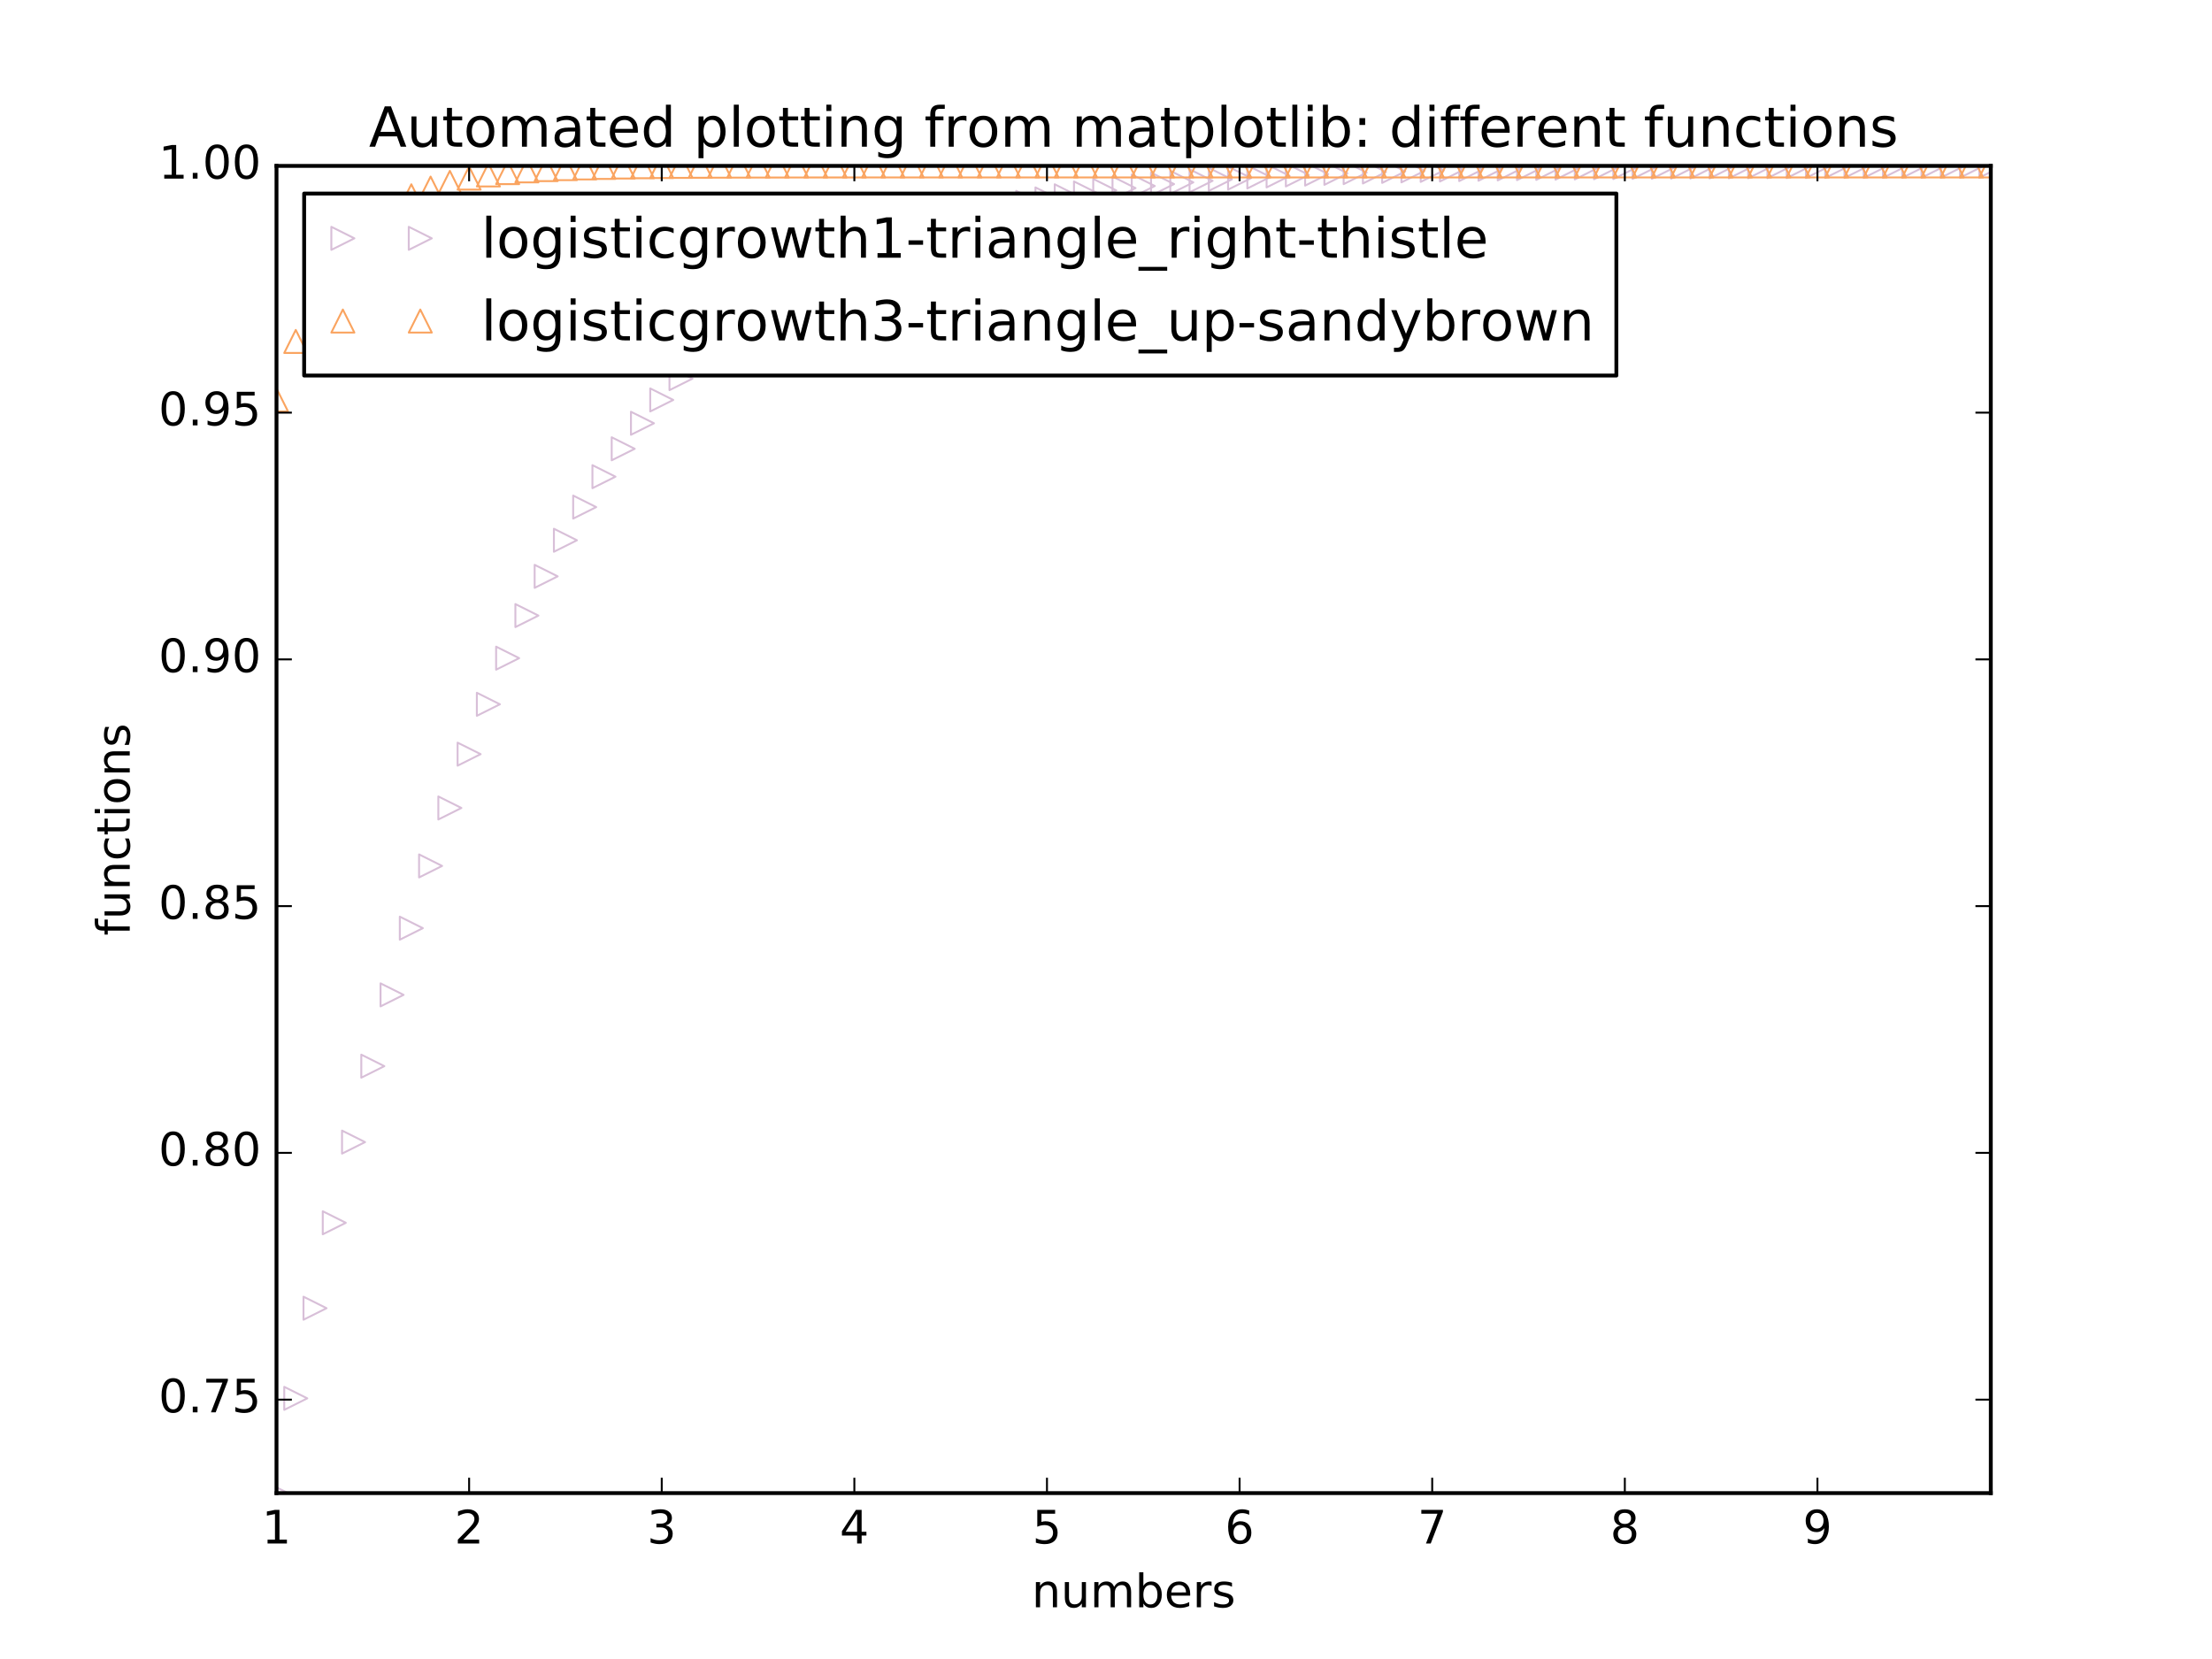 <?xml version="1.0" encoding="utf-8" standalone="no"?>
<!DOCTYPE svg PUBLIC "-//W3C//DTD SVG 1.1//EN"
  "http://www.w3.org/Graphics/SVG/1.1/DTD/svg11.dtd">
<!-- Created with matplotlib (http://matplotlib.org/) -->
<svg height="432pt" version="1.1" viewBox="0 0 576 432" width="576pt" xmlns="http://www.w3.org/2000/svg" xmlns:xlink="http://www.w3.org/1999/xlink">
 <defs>
  <style type="text/css">
*{stroke-linecap:butt;stroke-linejoin:round;stroke-miterlimit:100000;}
  </style>
 </defs>
 <g id="figure_1">
  <g id="patch_1">
   <path d="M 0 432 
L 576 432 
L 576 0 
L 0 0 
z
" style="fill:#ffffff;"/>
  </g>
  <g id="axes_1">
   <g id="patch_2">
    <path d="M 72 388.8 
L 518.4 388.8 
L 518.4 43.2 
L 72 43.2 
z
" style="fill:#ffffff;"/>
   </g>
   <g id="line2d_1">
    <defs>
     <path d="M 3 0 
L -3 -3 
L -3 3 
z
" id="me27e01969d" style="stroke:#d8bfd8;stroke-linejoin:miter;stroke-width:0.5;"/>
    </defs>
    <g clip-path="url(#p25eb6d2dcf)">
     <use style="fill:none;stroke:#d8bfd8;stroke-linejoin:miter;stroke-width:0.5;" x="72.0" xlink:href="#me27e01969d" y="388.8"/>
     <use style="fill:none;stroke:#d8bfd8;stroke-linejoin:miter;stroke-width:0.5;" x="77.016" xlink:href="#me27e01969d" y="364.125"/>
     <use style="fill:none;stroke:#d8bfd8;stroke-linejoin:miter;stroke-width:0.5;" x="82.031" xlink:href="#me27e01969d" y="340.654"/>
     <use style="fill:none;stroke:#d8bfd8;stroke-linejoin:miter;stroke-width:0.5;" x="87.047" xlink:href="#me27e01969d" y="318.41"/>
     <use style="fill:none;stroke:#d8bfd8;stroke-linejoin:miter;stroke-width:0.5;" x="92.063" xlink:href="#me27e01969d" y="297.401"/>
     <use style="fill:none;stroke:#d8bfd8;stroke-linejoin:miter;stroke-width:0.5;" x="97.079" xlink:href="#me27e01969d" y="277.624"/>
     <use style="fill:none;stroke:#d8bfd8;stroke-linejoin:miter;stroke-width:0.5;" x="102.094" xlink:href="#me27e01969d" y="259.063"/>
     <use style="fill:none;stroke:#d8bfd8;stroke-linejoin:miter;stroke-width:0.5;" x="107.11" xlink:href="#me27e01969d" y="241.694"/>
     <use style="fill:none;stroke:#d8bfd8;stroke-linejoin:miter;stroke-width:0.5;" x="112.126" xlink:href="#me27e01969d" y="225.484"/>
     <use style="fill:none;stroke:#d8bfd8;stroke-linejoin:miter;stroke-width:0.5;" x="117.142" xlink:href="#me27e01969d" y="210.394"/>
     <use style="fill:none;stroke:#d8bfd8;stroke-linejoin:miter;stroke-width:0.5;" x="122.157" xlink:href="#me27e01969d" y="196.38"/>
     <use style="fill:none;stroke:#d8bfd8;stroke-linejoin:miter;stroke-width:0.5;" x="127.173" xlink:href="#me27e01969d" y="183.394"/>
     <use style="fill:none;stroke:#d8bfd8;stroke-linejoin:miter;stroke-width:0.5;" x="132.189" xlink:href="#me27e01969d" y="171.383"/>
     <use style="fill:none;stroke:#d8bfd8;stroke-linejoin:miter;stroke-width:0.5;" x="137.204" xlink:href="#me27e01969d" y="160.296"/>
     <use style="fill:none;stroke:#d8bfd8;stroke-linejoin:miter;stroke-width:0.5;" x="142.22" xlink:href="#me27e01969d" y="150.08"/>
     <use style="fill:none;stroke:#d8bfd8;stroke-linejoin:miter;stroke-width:0.5;" x="147.236" xlink:href="#me27e01969d" y="140.681"/>
     <use style="fill:none;stroke:#d8bfd8;stroke-linejoin:miter;stroke-width:0.5;" x="152.252" xlink:href="#me27e01969d" y="132.046"/>
     <use style="fill:none;stroke:#d8bfd8;stroke-linejoin:miter;stroke-width:0.5;" x="157.267" xlink:href="#me27e01969d" y="124.123"/>
     <use style="fill:none;stroke:#d8bfd8;stroke-linejoin:miter;stroke-width:0.5;" x="162.283" xlink:href="#me27e01969d" y="116.864"/>
     <use style="fill:none;stroke:#d8bfd8;stroke-linejoin:miter;stroke-width:0.5;" x="167.299" xlink:href="#me27e01969d" y="110.219"/>
     <use style="fill:none;stroke:#d8bfd8;stroke-linejoin:miter;stroke-width:0.5;" x="172.315" xlink:href="#me27e01969d" y="104.144"/>
     <use style="fill:none;stroke:#d8bfd8;stroke-linejoin:miter;stroke-width:0.5;" x="177.33" xlink:href="#me27e01969d" y="98.594"/>
     <use style="fill:none;stroke:#d8bfd8;stroke-linejoin:miter;stroke-width:0.5;" x="182.346" xlink:href="#me27e01969d" y="93.529"/>
     <use style="fill:none;stroke:#d8bfd8;stroke-linejoin:miter;stroke-width:0.5;" x="187.362" xlink:href="#me27e01969d" y="88.91"/>
     <use style="fill:none;stroke:#d8bfd8;stroke-linejoin:miter;stroke-width:0.5;" x="192.378" xlink:href="#me27e01969d" y="84.701"/>
     <use style="fill:none;stroke:#d8bfd8;stroke-linejoin:miter;stroke-width:0.5;" x="197.393" xlink:href="#me27e01969d" y="80.867"/>
     <use style="fill:none;stroke:#d8bfd8;stroke-linejoin:miter;stroke-width:0.5;" x="202.409" xlink:href="#me27e01969d" y="77.378"/>
     <use style="fill:none;stroke:#d8bfd8;stroke-linejoin:miter;stroke-width:0.5;" x="207.425" xlink:href="#me27e01969d" y="74.204"/>
     <use style="fill:none;stroke:#d8bfd8;stroke-linejoin:miter;stroke-width:0.5;" x="212.44" xlink:href="#me27e01969d" y="71.318"/>
     <use style="fill:none;stroke:#d8bfd8;stroke-linejoin:miter;stroke-width:0.5;" x="217.456" xlink:href="#me27e01969d" y="68.696"/>
     <use style="fill:none;stroke:#d8bfd8;stroke-linejoin:miter;stroke-width:0.5;" x="222.472" xlink:href="#me27e01969d" y="66.313"/>
     <use style="fill:none;stroke:#d8bfd8;stroke-linejoin:miter;stroke-width:0.5;" x="227.488" xlink:href="#me27e01969d" y="64.149"/>
     <use style="fill:none;stroke:#d8bfd8;stroke-linejoin:miter;stroke-width:0.5;" x="232.503" xlink:href="#me27e01969d" y="62.185"/>
     <use style="fill:none;stroke:#d8bfd8;stroke-linejoin:miter;stroke-width:0.5;" x="237.519" xlink:href="#me27e01969d" y="60.403"/>
     <use style="fill:none;stroke:#d8bfd8;stroke-linejoin:miter;stroke-width:0.5;" x="242.535" xlink:href="#me27e01969d" y="58.786"/>
     <use style="fill:none;stroke:#d8bfd8;stroke-linejoin:miter;stroke-width:0.5;" x="247.551" xlink:href="#me27e01969d" y="57.319"/>
     <use style="fill:none;stroke:#d8bfd8;stroke-linejoin:miter;stroke-width:0.5;" x="252.566" xlink:href="#me27e01969d" y="55.988"/>
     <use style="fill:none;stroke:#d8bfd8;stroke-linejoin:miter;stroke-width:0.5;" x="257.582" xlink:href="#me27e01969d" y="54.782"/>
     <use style="fill:none;stroke:#d8bfd8;stroke-linejoin:miter;stroke-width:0.5;" x="262.598" xlink:href="#me27e01969d" y="53.689"/>
     <use style="fill:none;stroke:#d8bfd8;stroke-linejoin:miter;stroke-width:0.5;" x="267.613" xlink:href="#me27e01969d" y="52.698"/>
     <use style="fill:none;stroke:#d8bfd8;stroke-linejoin:miter;stroke-width:0.5;" x="272.629" xlink:href="#me27e01969d" y="51.801"/>
     <use style="fill:none;stroke:#d8bfd8;stroke-linejoin:miter;stroke-width:0.5;" x="277.645" xlink:href="#me27e01969d" y="50.987"/>
     <use style="fill:none;stroke:#d8bfd8;stroke-linejoin:miter;stroke-width:0.5;" x="282.661" xlink:href="#me27e01969d" y="50.25"/>
     <use style="fill:none;stroke:#d8bfd8;stroke-linejoin:miter;stroke-width:0.5;" x="287.676" xlink:href="#me27e01969d" y="49.583"/>
     <use style="fill:none;stroke:#d8bfd8;stroke-linejoin:miter;stroke-width:0.5;" x="292.692" xlink:href="#me27e01969d" y="48.978"/>
     <use style="fill:none;stroke:#d8bfd8;stroke-linejoin:miter;stroke-width:0.5;" x="297.708" xlink:href="#me27e01969d" y="48.43"/>
     <use style="fill:none;stroke:#d8bfd8;stroke-linejoin:miter;stroke-width:0.5;" x="302.724" xlink:href="#me27e01969d" y="47.934"/>
     <use style="fill:none;stroke:#d8bfd8;stroke-linejoin:miter;stroke-width:0.5;" x="307.739" xlink:href="#me27e01969d" y="47.485"/>
     <use style="fill:none;stroke:#d8bfd8;stroke-linejoin:miter;stroke-width:0.5;" x="312.755" xlink:href="#me27e01969d" y="47.079"/>
     <use style="fill:none;stroke:#d8bfd8;stroke-linejoin:miter;stroke-width:0.5;" x="317.771" xlink:href="#me27e01969d" y="46.711"/>
     <use style="fill:none;stroke:#d8bfd8;stroke-linejoin:miter;stroke-width:0.5;" x="322.787" xlink:href="#me27e01969d" y="46.377"/>
     <use style="fill:none;stroke:#d8bfd8;stroke-linejoin:miter;stroke-width:0.5;" x="327.802" xlink:href="#me27e01969d" y="46.076"/>
     <use style="fill:none;stroke:#d8bfd8;stroke-linejoin:miter;stroke-width:0.5;" x="332.818" xlink:href="#me27e01969d" y="45.803"/>
     <use style="fill:none;stroke:#d8bfd8;stroke-linejoin:miter;stroke-width:0.5;" x="337.834" xlink:href="#me27e01969d" y="45.555"/>
     <use style="fill:none;stroke:#d8bfd8;stroke-linejoin:miter;stroke-width:0.5;" x="342.849" xlink:href="#me27e01969d" y="45.332"/>
     <use style="fill:none;stroke:#d8bfd8;stroke-linejoin:miter;stroke-width:0.5;" x="347.865" xlink:href="#me27e01969d" y="45.129"/>
     <use style="fill:none;stroke:#d8bfd8;stroke-linejoin:miter;stroke-width:0.5;" x="352.881" xlink:href="#me27e01969d" y="44.946"/>
     <use style="fill:none;stroke:#d8bfd8;stroke-linejoin:miter;stroke-width:0.5;" x="357.897" xlink:href="#me27e01969d" y="44.78"/>
     <use style="fill:none;stroke:#d8bfd8;stroke-linejoin:miter;stroke-width:0.5;" x="362.912" xlink:href="#me27e01969d" y="44.63"/>
     <use style="fill:none;stroke:#d8bfd8;stroke-linejoin:miter;stroke-width:0.5;" x="367.928" xlink:href="#me27e01969d" y="44.494"/>
     <use style="fill:none;stroke:#d8bfd8;stroke-linejoin:miter;stroke-width:0.5;" x="372.944" xlink:href="#me27e01969d" y="44.371"/>
     <use style="fill:none;stroke:#d8bfd8;stroke-linejoin:miter;stroke-width:0.5;" x="377.96" xlink:href="#me27e01969d" y="44.259"/>
     <use style="fill:none;stroke:#d8bfd8;stroke-linejoin:miter;stroke-width:0.5;" x="382.975" xlink:href="#me27e01969d" y="44.159"/>
     <use style="fill:none;stroke:#d8bfd8;stroke-linejoin:miter;stroke-width:0.5;" x="387.991" xlink:href="#me27e01969d" y="44.068"/>
     <use style="fill:none;stroke:#d8bfd8;stroke-linejoin:miter;stroke-width:0.5;" x="393.007" xlink:href="#me27e01969d" y="43.985"/>
     <use style="fill:none;stroke:#d8bfd8;stroke-linejoin:miter;stroke-width:0.5;" x="398.022" xlink:href="#me27e01969d" y="43.91"/>
     <use style="fill:none;stroke:#d8bfd8;stroke-linejoin:miter;stroke-width:0.5;" x="403.038" xlink:href="#me27e01969d" y="43.843"/>
     <use style="fill:none;stroke:#d8bfd8;stroke-linejoin:miter;stroke-width:0.5;" x="408.054" xlink:href="#me27e01969d" y="43.782"/>
     <use style="fill:none;stroke:#d8bfd8;stroke-linejoin:miter;stroke-width:0.5;" x="413.07" xlink:href="#me27e01969d" y="43.726"/>
     <use style="fill:none;stroke:#d8bfd8;stroke-linejoin:miter;stroke-width:0.5;" x="418.085" xlink:href="#me27e01969d" y="43.676"/>
     <use style="fill:none;stroke:#d8bfd8;stroke-linejoin:miter;stroke-width:0.5;" x="423.101" xlink:href="#me27e01969d" y="43.631"/>
     <use style="fill:none;stroke:#d8bfd8;stroke-linejoin:miter;stroke-width:0.5;" x="428.117" xlink:href="#me27e01969d" y="43.59"/>
     <use style="fill:none;stroke:#d8bfd8;stroke-linejoin:miter;stroke-width:0.5;" x="433.133" xlink:href="#me27e01969d" y="43.553"/>
     <use style="fill:none;stroke:#d8bfd8;stroke-linejoin:miter;stroke-width:0.5;" x="438.148" xlink:href="#me27e01969d" y="43.519"/>
     <use style="fill:none;stroke:#d8bfd8;stroke-linejoin:miter;stroke-width:0.5;" x="443.164" xlink:href="#me27e01969d" y="43.489"/>
     <use style="fill:none;stroke:#d8bfd8;stroke-linejoin:miter;stroke-width:0.5;" x="448.18" xlink:href="#me27e01969d" y="43.461"/>
     <use style="fill:none;stroke:#d8bfd8;stroke-linejoin:miter;stroke-width:0.5;" x="453.196" xlink:href="#me27e01969d" y="43.437"/>
     <use style="fill:none;stroke:#d8bfd8;stroke-linejoin:miter;stroke-width:0.5;" x="458.211" xlink:href="#me27e01969d" y="43.414"/>
     <use style="fill:none;stroke:#d8bfd8;stroke-linejoin:miter;stroke-width:0.5;" x="463.227" xlink:href="#me27e01969d" y="43.394"/>
     <use style="fill:none;stroke:#d8bfd8;stroke-linejoin:miter;stroke-width:0.5;" x="468.243" xlink:href="#me27e01969d" y="43.375"/>
     <use style="fill:none;stroke:#d8bfd8;stroke-linejoin:miter;stroke-width:0.5;" x="473.258" xlink:href="#me27e01969d" y="43.359"/>
     <use style="fill:none;stroke:#d8bfd8;stroke-linejoin:miter;stroke-width:0.5;" x="478.274" xlink:href="#me27e01969d" y="43.343"/>
     <use style="fill:none;stroke:#d8bfd8;stroke-linejoin:miter;stroke-width:0.5;" x="483.29" xlink:href="#me27e01969d" y="43.33"/>
     <use style="fill:none;stroke:#d8bfd8;stroke-linejoin:miter;stroke-width:0.5;" x="488.306" xlink:href="#me27e01969d" y="43.317"/>
     <use style="fill:none;stroke:#d8bfd8;stroke-linejoin:miter;stroke-width:0.5;" x="493.321" xlink:href="#me27e01969d" y="43.306"/>
     <use style="fill:none;stroke:#d8bfd8;stroke-linejoin:miter;stroke-width:0.5;" x="498.337" xlink:href="#me27e01969d" y="43.296"/>
     <use style="fill:none;stroke:#d8bfd8;stroke-linejoin:miter;stroke-width:0.5;" x="503.353" xlink:href="#me27e01969d" y="43.287"/>
     <use style="fill:none;stroke:#d8bfd8;stroke-linejoin:miter;stroke-width:0.5;" x="508.369" xlink:href="#me27e01969d" y="43.279"/>
     <use style="fill:none;stroke:#d8bfd8;stroke-linejoin:miter;stroke-width:0.5;" x="513.384" xlink:href="#me27e01969d" y="43.271"/>
     <use style="fill:none;stroke:#d8bfd8;stroke-linejoin:miter;stroke-width:0.5;" x="518.4" xlink:href="#me27e01969d" y="43.264"/>
    </g>
   </g>
   <g id="line2d_2">
    <defs>
     <path d="M 0 -3 
L -3 3 
L 3 3 
z
" id="mf3c92bc3d5" style="stroke:#faa460;stroke-linejoin:miter;stroke-width:0.5;"/>
    </defs>
    <g clip-path="url(#p25eb6d2dcf)">
     <use style="fill:none;stroke:#faa460;stroke-linejoin:miter;stroke-width:0.5;" x="72.0" xlink:href="#mf3c92bc3d5" y="104.144"/>
     <use style="fill:none;stroke:#faa460;stroke-linejoin:miter;stroke-width:0.5;" x="77.016" xlink:href="#mf3c92bc3d5" y="88.91"/>
     <use style="fill:none;stroke:#faa460;stroke-linejoin:miter;stroke-width:0.5;" x="82.031" xlink:href="#mf3c92bc3d5" y="77.378"/>
     <use style="fill:none;stroke:#faa460;stroke-linejoin:miter;stroke-width:0.5;" x="87.047" xlink:href="#mf3c92bc3d5" y="68.696"/>
     <use style="fill:none;stroke:#faa460;stroke-linejoin:miter;stroke-width:0.5;" x="92.063" xlink:href="#mf3c92bc3d5" y="62.185"/>
     <use style="fill:none;stroke:#faa460;stroke-linejoin:miter;stroke-width:0.5;" x="97.079" xlink:href="#mf3c92bc3d5" y="57.319"/>
     <use style="fill:none;stroke:#faa460;stroke-linejoin:miter;stroke-width:0.5;" x="102.094" xlink:href="#mf3c92bc3d5" y="53.689"/>
     <use style="fill:none;stroke:#faa460;stroke-linejoin:miter;stroke-width:0.5;" x="107.11" xlink:href="#mf3c92bc3d5" y="50.987"/>
     <use style="fill:none;stroke:#faa460;stroke-linejoin:miter;stroke-width:0.5;" x="112.126" xlink:href="#mf3c92bc3d5" y="48.978"/>
     <use style="fill:none;stroke:#faa460;stroke-linejoin:miter;stroke-width:0.5;" x="117.142" xlink:href="#mf3c92bc3d5" y="47.485"/>
     <use style="fill:none;stroke:#faa460;stroke-linejoin:miter;stroke-width:0.5;" x="122.157" xlink:href="#mf3c92bc3d5" y="46.377"/>
     <use style="fill:none;stroke:#faa460;stroke-linejoin:miter;stroke-width:0.5;" x="127.173" xlink:href="#mf3c92bc3d5" y="45.555"/>
     <use style="fill:none;stroke:#faa460;stroke-linejoin:miter;stroke-width:0.5;" x="132.189" xlink:href="#mf3c92bc3d5" y="44.946"/>
     <use style="fill:none;stroke:#faa460;stroke-linejoin:miter;stroke-width:0.5;" x="137.204" xlink:href="#mf3c92bc3d5" y="44.494"/>
     <use style="fill:none;stroke:#faa460;stroke-linejoin:miter;stroke-width:0.5;" x="142.22" xlink:href="#mf3c92bc3d5" y="44.159"/>
     <use style="fill:none;stroke:#faa460;stroke-linejoin:miter;stroke-width:0.5;" x="147.236" xlink:href="#mf3c92bc3d5" y="43.91"/>
     <use style="fill:none;stroke:#faa460;stroke-linejoin:miter;stroke-width:0.5;" x="152.252" xlink:href="#mf3c92bc3d5" y="43.726"/>
     <use style="fill:none;stroke:#faa460;stroke-linejoin:miter;stroke-width:0.5;" x="157.267" xlink:href="#mf3c92bc3d5" y="43.59"/>
     <use style="fill:none;stroke:#faa460;stroke-linejoin:miter;stroke-width:0.5;" x="162.283" xlink:href="#mf3c92bc3d5" y="43.489"/>
     <use style="fill:none;stroke:#faa460;stroke-linejoin:miter;stroke-width:0.5;" x="167.299" xlink:href="#mf3c92bc3d5" y="43.414"/>
     <use style="fill:none;stroke:#faa460;stroke-linejoin:miter;stroke-width:0.5;" x="172.315" xlink:href="#mf3c92bc3d5" y="43.359"/>
     <use style="fill:none;stroke:#faa460;stroke-linejoin:miter;stroke-width:0.5;" x="177.33" xlink:href="#mf3c92bc3d5" y="43.317"/>
     <use style="fill:none;stroke:#faa460;stroke-linejoin:miter;stroke-width:0.5;" x="182.346" xlink:href="#mf3c92bc3d5" y="43.287"/>
     <use style="fill:none;stroke:#faa460;stroke-linejoin:miter;stroke-width:0.5;" x="187.362" xlink:href="#mf3c92bc3d5" y="43.264"/>
     <use style="fill:none;stroke:#faa460;stroke-linejoin:miter;stroke-width:0.5;" x="192.378" xlink:href="#mf3c92bc3d5" y="43.248"/>
     <use style="fill:none;stroke:#faa460;stroke-linejoin:miter;stroke-width:0.5;" x="197.393" xlink:href="#mf3c92bc3d5" y="43.235"/>
     <use style="fill:none;stroke:#faa460;stroke-linejoin:miter;stroke-width:0.5;" x="202.409" xlink:href="#mf3c92bc3d5" y="43.226"/>
     <use style="fill:none;stroke:#faa460;stroke-linejoin:miter;stroke-width:0.5;" x="207.425" xlink:href="#mf3c92bc3d5" y="43.219"/>
     <use style="fill:none;stroke:#faa460;stroke-linejoin:miter;stroke-width:0.5;" x="212.44" xlink:href="#mf3c92bc3d5" y="43.214"/>
     <use style="fill:none;stroke:#faa460;stroke-linejoin:miter;stroke-width:0.5;" x="217.456" xlink:href="#mf3c92bc3d5" y="43.211"/>
     <use style="fill:none;stroke:#faa460;stroke-linejoin:miter;stroke-width:0.5;" x="222.472" xlink:href="#mf3c92bc3d5" y="43.208"/>
     <use style="fill:none;stroke:#faa460;stroke-linejoin:miter;stroke-width:0.5;" x="227.488" xlink:href="#mf3c92bc3d5" y="43.206"/>
     <use style="fill:none;stroke:#faa460;stroke-linejoin:miter;stroke-width:0.5;" x="232.503" xlink:href="#mf3c92bc3d5" y="43.204"/>
     <use style="fill:none;stroke:#faa460;stroke-linejoin:miter;stroke-width:0.5;" x="237.519" xlink:href="#mf3c92bc3d5" y="43.203"/>
     <use style="fill:none;stroke:#faa460;stroke-linejoin:miter;stroke-width:0.5;" x="242.535" xlink:href="#mf3c92bc3d5" y="43.202"/>
     <use style="fill:none;stroke:#faa460;stroke-linejoin:miter;stroke-width:0.5;" x="247.551" xlink:href="#mf3c92bc3d5" y="43.202"/>
     <use style="fill:none;stroke:#faa460;stroke-linejoin:miter;stroke-width:0.5;" x="252.566" xlink:href="#mf3c92bc3d5" y="43.201"/>
     <use style="fill:none;stroke:#faa460;stroke-linejoin:miter;stroke-width:0.5;" x="257.582" xlink:href="#mf3c92bc3d5" y="43.201"/>
     <use style="fill:none;stroke:#faa460;stroke-linejoin:miter;stroke-width:0.5;" x="262.598" xlink:href="#mf3c92bc3d5" y="43.201"/>
     <use style="fill:none;stroke:#faa460;stroke-linejoin:miter;stroke-width:0.5;" x="267.613" xlink:href="#mf3c92bc3d5" y="43.201"/>
     <use style="fill:none;stroke:#faa460;stroke-linejoin:miter;stroke-width:0.5;" x="272.629" xlink:href="#mf3c92bc3d5" y="43.2"/>
     <use style="fill:none;stroke:#faa460;stroke-linejoin:miter;stroke-width:0.5;" x="277.645" xlink:href="#mf3c92bc3d5" y="43.2"/>
     <use style="fill:none;stroke:#faa460;stroke-linejoin:miter;stroke-width:0.5;" x="282.661" xlink:href="#mf3c92bc3d5" y="43.2"/>
     <use style="fill:none;stroke:#faa460;stroke-linejoin:miter;stroke-width:0.5;" x="287.676" xlink:href="#mf3c92bc3d5" y="43.2"/>
     <use style="fill:none;stroke:#faa460;stroke-linejoin:miter;stroke-width:0.5;" x="292.692" xlink:href="#mf3c92bc3d5" y="43.2"/>
     <use style="fill:none;stroke:#faa460;stroke-linejoin:miter;stroke-width:0.5;" x="297.708" xlink:href="#mf3c92bc3d5" y="43.2"/>
     <use style="fill:none;stroke:#faa460;stroke-linejoin:miter;stroke-width:0.5;" x="302.724" xlink:href="#mf3c92bc3d5" y="43.2"/>
     <use style="fill:none;stroke:#faa460;stroke-linejoin:miter;stroke-width:0.5;" x="307.739" xlink:href="#mf3c92bc3d5" y="43.2"/>
     <use style="fill:none;stroke:#faa460;stroke-linejoin:miter;stroke-width:0.5;" x="312.755" xlink:href="#mf3c92bc3d5" y="43.2"/>
     <use style="fill:none;stroke:#faa460;stroke-linejoin:miter;stroke-width:0.5;" x="317.771" xlink:href="#mf3c92bc3d5" y="43.2"/>
     <use style="fill:none;stroke:#faa460;stroke-linejoin:miter;stroke-width:0.5;" x="322.787" xlink:href="#mf3c92bc3d5" y="43.2"/>
     <use style="fill:none;stroke:#faa460;stroke-linejoin:miter;stroke-width:0.5;" x="327.802" xlink:href="#mf3c92bc3d5" y="43.2"/>
     <use style="fill:none;stroke:#faa460;stroke-linejoin:miter;stroke-width:0.5;" x="332.818" xlink:href="#mf3c92bc3d5" y="43.2"/>
     <use style="fill:none;stroke:#faa460;stroke-linejoin:miter;stroke-width:0.5;" x="337.834" xlink:href="#mf3c92bc3d5" y="43.2"/>
     <use style="fill:none;stroke:#faa460;stroke-linejoin:miter;stroke-width:0.5;" x="342.849" xlink:href="#mf3c92bc3d5" y="43.2"/>
     <use style="fill:none;stroke:#faa460;stroke-linejoin:miter;stroke-width:0.5;" x="347.865" xlink:href="#mf3c92bc3d5" y="43.2"/>
     <use style="fill:none;stroke:#faa460;stroke-linejoin:miter;stroke-width:0.5;" x="352.881" xlink:href="#mf3c92bc3d5" y="43.2"/>
     <use style="fill:none;stroke:#faa460;stroke-linejoin:miter;stroke-width:0.5;" x="357.897" xlink:href="#mf3c92bc3d5" y="43.2"/>
     <use style="fill:none;stroke:#faa460;stroke-linejoin:miter;stroke-width:0.5;" x="362.912" xlink:href="#mf3c92bc3d5" y="43.2"/>
     <use style="fill:none;stroke:#faa460;stroke-linejoin:miter;stroke-width:0.5;" x="367.928" xlink:href="#mf3c92bc3d5" y="43.2"/>
     <use style="fill:none;stroke:#faa460;stroke-linejoin:miter;stroke-width:0.5;" x="372.944" xlink:href="#mf3c92bc3d5" y="43.2"/>
     <use style="fill:none;stroke:#faa460;stroke-linejoin:miter;stroke-width:0.5;" x="377.96" xlink:href="#mf3c92bc3d5" y="43.2"/>
     <use style="fill:none;stroke:#faa460;stroke-linejoin:miter;stroke-width:0.5;" x="382.975" xlink:href="#mf3c92bc3d5" y="43.2"/>
     <use style="fill:none;stroke:#faa460;stroke-linejoin:miter;stroke-width:0.5;" x="387.991" xlink:href="#mf3c92bc3d5" y="43.2"/>
     <use style="fill:none;stroke:#faa460;stroke-linejoin:miter;stroke-width:0.5;" x="393.007" xlink:href="#mf3c92bc3d5" y="43.2"/>
     <use style="fill:none;stroke:#faa460;stroke-linejoin:miter;stroke-width:0.5;" x="398.022" xlink:href="#mf3c92bc3d5" y="43.2"/>
     <use style="fill:none;stroke:#faa460;stroke-linejoin:miter;stroke-width:0.5;" x="403.038" xlink:href="#mf3c92bc3d5" y="43.2"/>
     <use style="fill:none;stroke:#faa460;stroke-linejoin:miter;stroke-width:0.5;" x="408.054" xlink:href="#mf3c92bc3d5" y="43.2"/>
     <use style="fill:none;stroke:#faa460;stroke-linejoin:miter;stroke-width:0.5;" x="413.07" xlink:href="#mf3c92bc3d5" y="43.2"/>
     <use style="fill:none;stroke:#faa460;stroke-linejoin:miter;stroke-width:0.5;" x="418.085" xlink:href="#mf3c92bc3d5" y="43.2"/>
     <use style="fill:none;stroke:#faa460;stroke-linejoin:miter;stroke-width:0.5;" x="423.101" xlink:href="#mf3c92bc3d5" y="43.2"/>
     <use style="fill:none;stroke:#faa460;stroke-linejoin:miter;stroke-width:0.5;" x="428.117" xlink:href="#mf3c92bc3d5" y="43.2"/>
     <use style="fill:none;stroke:#faa460;stroke-linejoin:miter;stroke-width:0.5;" x="433.133" xlink:href="#mf3c92bc3d5" y="43.2"/>
     <use style="fill:none;stroke:#faa460;stroke-linejoin:miter;stroke-width:0.5;" x="438.148" xlink:href="#mf3c92bc3d5" y="43.2"/>
     <use style="fill:none;stroke:#faa460;stroke-linejoin:miter;stroke-width:0.5;" x="443.164" xlink:href="#mf3c92bc3d5" y="43.2"/>
     <use style="fill:none;stroke:#faa460;stroke-linejoin:miter;stroke-width:0.5;" x="448.18" xlink:href="#mf3c92bc3d5" y="43.2"/>
     <use style="fill:none;stroke:#faa460;stroke-linejoin:miter;stroke-width:0.5;" x="453.196" xlink:href="#mf3c92bc3d5" y="43.2"/>
     <use style="fill:none;stroke:#faa460;stroke-linejoin:miter;stroke-width:0.5;" x="458.211" xlink:href="#mf3c92bc3d5" y="43.2"/>
     <use style="fill:none;stroke:#faa460;stroke-linejoin:miter;stroke-width:0.5;" x="463.227" xlink:href="#mf3c92bc3d5" y="43.2"/>
     <use style="fill:none;stroke:#faa460;stroke-linejoin:miter;stroke-width:0.5;" x="468.243" xlink:href="#mf3c92bc3d5" y="43.2"/>
     <use style="fill:none;stroke:#faa460;stroke-linejoin:miter;stroke-width:0.5;" x="473.258" xlink:href="#mf3c92bc3d5" y="43.2"/>
     <use style="fill:none;stroke:#faa460;stroke-linejoin:miter;stroke-width:0.5;" x="478.274" xlink:href="#mf3c92bc3d5" y="43.2"/>
     <use style="fill:none;stroke:#faa460;stroke-linejoin:miter;stroke-width:0.5;" x="483.29" xlink:href="#mf3c92bc3d5" y="43.2"/>
     <use style="fill:none;stroke:#faa460;stroke-linejoin:miter;stroke-width:0.5;" x="488.306" xlink:href="#mf3c92bc3d5" y="43.2"/>
     <use style="fill:none;stroke:#faa460;stroke-linejoin:miter;stroke-width:0.5;" x="493.321" xlink:href="#mf3c92bc3d5" y="43.2"/>
     <use style="fill:none;stroke:#faa460;stroke-linejoin:miter;stroke-width:0.5;" x="498.337" xlink:href="#mf3c92bc3d5" y="43.2"/>
     <use style="fill:none;stroke:#faa460;stroke-linejoin:miter;stroke-width:0.5;" x="503.353" xlink:href="#mf3c92bc3d5" y="43.2"/>
     <use style="fill:none;stroke:#faa460;stroke-linejoin:miter;stroke-width:0.5;" x="508.369" xlink:href="#mf3c92bc3d5" y="43.2"/>
     <use style="fill:none;stroke:#faa460;stroke-linejoin:miter;stroke-width:0.5;" x="513.384" xlink:href="#mf3c92bc3d5" y="43.2"/>
     <use style="fill:none;stroke:#faa460;stroke-linejoin:miter;stroke-width:0.5;" x="518.4" xlink:href="#mf3c92bc3d5" y="43.2"/>
    </g>
   </g>
   <g id="patch_3">
    <path d="M 72 43.2 
L 518.4 43.2 
" style="fill:none;stroke:#000000;stroke-linecap:square;stroke-linejoin:miter;"/>
   </g>
   <g id="patch_4">
    <path d="M 518.4 388.8 
L 518.4 43.2 
" style="fill:none;stroke:#000000;stroke-linecap:square;stroke-linejoin:miter;"/>
   </g>
   <g id="patch_5">
    <path d="M 72 388.8 
L 518.4 388.8 
" style="fill:none;stroke:#000000;stroke-linecap:square;stroke-linejoin:miter;"/>
   </g>
   <g id="patch_6">
    <path d="M 72 388.8 
L 72 43.2 
" style="fill:none;stroke:#000000;stroke-linecap:square;stroke-linejoin:miter;"/>
   </g>
   <g id="matplotlib.axis_1">
    <g id="xtick_1">
     <g id="line2d_3">
      <defs>
       <path d="M 0 0 
L 0 -4 
" id="m7b7eeab6b7" style="stroke:#000000;stroke-width:0.5;"/>
      </defs>
      <g>
       <use style="stroke:#000000;stroke-width:0.5;" x="72.0" xlink:href="#m7b7eeab6b7" y="388.8"/>
      </g>
     </g>
     <g id="line2d_4">
      <defs>
       <path d="M 0 0 
L 0 4 
" id="mc92b72efc6" style="stroke:#000000;stroke-width:0.5;"/>
      </defs>
      <g>
       <use style="stroke:#000000;stroke-width:0.5;" x="72.0" xlink:href="#mc92b72efc6" y="43.2"/>
      </g>
     </g>
     <g id="text_1">
      <!-- 1 -->
      <defs>
       <path d="M 12.406 8.297 
L 28.516 8.297 
L 28.516 63.922 
L 10.984 60.406 
L 10.984 69.391 
L 28.422 72.906 
L 38.281 72.906 
L 38.281 8.297 
L 54.391 8.297 
L 54.391 0 
L 12.406 0 
z
" id="BitstreamVeraSans-Roman-31"/>
      </defs>
      <g transform="translate(68.183 401.918)scale(0.12 -0.12)">
       <use xlink:href="#BitstreamVeraSans-Roman-31"/>
      </g>
     </g>
    </g>
    <g id="xtick_2">
     <g id="line2d_5">
      <g>
       <use style="stroke:#000000;stroke-width:0.5;" x="122.157" xlink:href="#m7b7eeab6b7" y="388.8"/>
      </g>
     </g>
     <g id="line2d_6">
      <g>
       <use style="stroke:#000000;stroke-width:0.5;" x="122.157" xlink:href="#mc92b72efc6" y="43.2"/>
      </g>
     </g>
     <g id="text_2">
      <!-- 2 -->
      <defs>
       <path d="M 19.188 8.297 
L 53.609 8.297 
L 53.609 0 
L 7.328 0 
L 7.328 8.297 
Q 12.938 14.109 22.625 23.891 
Q 32.328 33.688 34.812 36.531 
Q 39.547 41.844 41.422 45.531 
Q 43.312 49.219 43.312 52.781 
Q 43.312 58.594 39.234 62.25 
Q 35.156 65.922 28.609 65.922 
Q 23.969 65.922 18.812 64.312 
Q 13.672 62.703 7.812 59.422 
L 7.812 69.391 
Q 13.766 71.781 18.938 73 
Q 24.125 74.219 28.422 74.219 
Q 39.75 74.219 46.484 68.547 
Q 53.219 62.891 53.219 53.422 
Q 53.219 48.922 51.531 44.891 
Q 49.859 40.875 45.406 35.406 
Q 44.188 33.984 37.641 27.219 
Q 31.109 20.453 19.188 8.297 
" id="BitstreamVeraSans-Roman-32"/>
      </defs>
      <g transform="translate(118.34 401.918)scale(0.12 -0.12)">
       <use xlink:href="#BitstreamVeraSans-Roman-32"/>
      </g>
     </g>
    </g>
    <g id="xtick_3">
     <g id="line2d_7">
      <g>
       <use style="stroke:#000000;stroke-width:0.5;" x="172.315" xlink:href="#m7b7eeab6b7" y="388.8"/>
      </g>
     </g>
     <g id="line2d_8">
      <g>
       <use style="stroke:#000000;stroke-width:0.5;" x="172.315" xlink:href="#mc92b72efc6" y="43.2"/>
      </g>
     </g>
     <g id="text_3">
      <!-- 3 -->
      <defs>
       <path d="M 40.578 39.312 
Q 47.656 37.797 51.625 33 
Q 55.609 28.219 55.609 21.188 
Q 55.609 10.406 48.188 4.484 
Q 40.766 -1.422 27.094 -1.422 
Q 22.516 -1.422 17.656 -0.516 
Q 12.797 0.391 7.625 2.203 
L 7.625 11.719 
Q 11.719 9.328 16.594 8.109 
Q 21.484 6.891 26.812 6.891 
Q 36.078 6.891 40.938 10.547 
Q 45.797 14.203 45.797 21.188 
Q 45.797 27.641 41.281 31.266 
Q 36.766 34.906 28.719 34.906 
L 20.219 34.906 
L 20.219 43.016 
L 29.109 43.016 
Q 36.375 43.016 40.234 45.922 
Q 44.094 48.828 44.094 54.297 
Q 44.094 59.906 40.109 62.906 
Q 36.141 65.922 28.719 65.922 
Q 24.656 65.922 20.016 65.031 
Q 15.375 64.156 9.812 62.312 
L 9.812 71.094 
Q 15.438 72.656 20.344 73.438 
Q 25.25 74.219 29.594 74.219 
Q 40.828 74.219 47.359 69.109 
Q 53.906 64.016 53.906 55.328 
Q 53.906 49.266 50.438 45.094 
Q 46.969 40.922 40.578 39.312 
" id="BitstreamVeraSans-Roman-33"/>
      </defs>
      <g transform="translate(168.497 401.918)scale(0.12 -0.12)">
       <use xlink:href="#BitstreamVeraSans-Roman-33"/>
      </g>
     </g>
    </g>
    <g id="xtick_4">
     <g id="line2d_9">
      <g>
       <use style="stroke:#000000;stroke-width:0.5;" x="222.472" xlink:href="#m7b7eeab6b7" y="388.8"/>
      </g>
     </g>
     <g id="line2d_10">
      <g>
       <use style="stroke:#000000;stroke-width:0.5;" x="222.472" xlink:href="#mc92b72efc6" y="43.2"/>
      </g>
     </g>
     <g id="text_4">
      <!-- 4 -->
      <defs>
       <path d="M 37.797 64.312 
L 12.891 25.391 
L 37.797 25.391 
z
M 35.203 72.906 
L 47.609 72.906 
L 47.609 25.391 
L 58.016 25.391 
L 58.016 17.188 
L 47.609 17.188 
L 47.609 0 
L 37.797 0 
L 37.797 17.188 
L 4.891 17.188 
L 4.891 26.703 
z
" id="BitstreamVeraSans-Roman-34"/>
      </defs>
      <g transform="translate(218.654 401.918)scale(0.12 -0.12)">
       <use xlink:href="#BitstreamVeraSans-Roman-34"/>
      </g>
     </g>
    </g>
    <g id="xtick_5">
     <g id="line2d_11">
      <g>
       <use style="stroke:#000000;stroke-width:0.5;" x="272.629" xlink:href="#m7b7eeab6b7" y="388.8"/>
      </g>
     </g>
     <g id="line2d_12">
      <g>
       <use style="stroke:#000000;stroke-width:0.5;" x="272.629" xlink:href="#mc92b72efc6" y="43.2"/>
      </g>
     </g>
     <g id="text_5">
      <!-- 5 -->
      <defs>
       <path d="M 10.797 72.906 
L 49.516 72.906 
L 49.516 64.594 
L 19.828 64.594 
L 19.828 46.734 
Q 21.969 47.469 24.109 47.828 
Q 26.266 48.188 28.422 48.188 
Q 40.625 48.188 47.75 41.5 
Q 54.891 34.812 54.891 23.391 
Q 54.891 11.625 47.562 5.094 
Q 40.234 -1.422 26.906 -1.422 
Q 22.312 -1.422 17.547 -0.641 
Q 12.797 0.141 7.719 1.703 
L 7.719 11.625 
Q 12.109 9.234 16.797 8.062 
Q 21.484 6.891 26.703 6.891 
Q 35.156 6.891 40.078 11.328 
Q 45.016 15.766 45.016 23.391 
Q 45.016 31 40.078 35.438 
Q 35.156 39.891 26.703 39.891 
Q 22.75 39.891 18.812 39.016 
Q 14.891 38.141 10.797 36.281 
z
" id="BitstreamVeraSans-Roman-35"/>
      </defs>
      <g transform="translate(268.812 401.918)scale(0.12 -0.12)">
       <use xlink:href="#BitstreamVeraSans-Roman-35"/>
      </g>
     </g>
    </g>
    <g id="xtick_6">
     <g id="line2d_13">
      <g>
       <use style="stroke:#000000;stroke-width:0.5;" x="322.787" xlink:href="#m7b7eeab6b7" y="388.8"/>
      </g>
     </g>
     <g id="line2d_14">
      <g>
       <use style="stroke:#000000;stroke-width:0.5;" x="322.787" xlink:href="#mc92b72efc6" y="43.2"/>
      </g>
     </g>
     <g id="text_6">
      <!-- 6 -->
      <defs>
       <path d="M 33.016 40.375 
Q 26.375 40.375 22.484 35.828 
Q 18.609 31.297 18.609 23.391 
Q 18.609 15.531 22.484 10.953 
Q 26.375 6.391 33.016 6.391 
Q 39.656 6.391 43.531 10.953 
Q 47.406 15.531 47.406 23.391 
Q 47.406 31.297 43.531 35.828 
Q 39.656 40.375 33.016 40.375 
M 52.594 71.297 
L 52.594 62.312 
Q 48.875 64.062 45.094 64.984 
Q 41.312 65.922 37.594 65.922 
Q 27.828 65.922 22.672 59.328 
Q 17.531 52.734 16.797 39.406 
Q 19.672 43.656 24.016 45.922 
Q 28.375 48.188 33.594 48.188 
Q 44.578 48.188 50.953 41.516 
Q 57.328 34.859 57.328 23.391 
Q 57.328 12.156 50.688 5.359 
Q 44.047 -1.422 33.016 -1.422 
Q 20.359 -1.422 13.672 8.266 
Q 6.984 17.969 6.984 36.375 
Q 6.984 53.656 15.188 63.938 
Q 23.391 74.219 37.203 74.219 
Q 40.922 74.219 44.703 73.484 
Q 48.484 72.75 52.594 71.297 
" id="BitstreamVeraSans-Roman-36"/>
      </defs>
      <g transform="translate(318.969 401.918)scale(0.12 -0.12)">
       <use xlink:href="#BitstreamVeraSans-Roman-36"/>
      </g>
     </g>
    </g>
    <g id="xtick_7">
     <g id="line2d_15">
      <g>
       <use style="stroke:#000000;stroke-width:0.5;" x="372.944" xlink:href="#m7b7eeab6b7" y="388.8"/>
      </g>
     </g>
     <g id="line2d_16">
      <g>
       <use style="stroke:#000000;stroke-width:0.5;" x="372.944" xlink:href="#mc92b72efc6" y="43.2"/>
      </g>
     </g>
     <g id="text_7">
      <!-- 7 -->
      <defs>
       <path d="M 8.203 72.906 
L 55.078 72.906 
L 55.078 68.703 
L 28.609 0 
L 18.312 0 
L 43.219 64.594 
L 8.203 64.594 
z
" id="BitstreamVeraSans-Roman-37"/>
      </defs>
      <g transform="translate(369.126 401.918)scale(0.12 -0.12)">
       <use xlink:href="#BitstreamVeraSans-Roman-37"/>
      </g>
     </g>
    </g>
    <g id="xtick_8">
     <g id="line2d_17">
      <g>
       <use style="stroke:#000000;stroke-width:0.5;" x="423.101" xlink:href="#m7b7eeab6b7" y="388.8"/>
      </g>
     </g>
     <g id="line2d_18">
      <g>
       <use style="stroke:#000000;stroke-width:0.5;" x="423.101" xlink:href="#mc92b72efc6" y="43.2"/>
      </g>
     </g>
     <g id="text_8">
      <!-- 8 -->
      <defs>
       <path d="M 31.781 34.625 
Q 24.75 34.625 20.719 30.859 
Q 16.703 27.094 16.703 20.516 
Q 16.703 13.922 20.719 10.156 
Q 24.75 6.391 31.781 6.391 
Q 38.812 6.391 42.859 10.172 
Q 46.922 13.969 46.922 20.516 
Q 46.922 27.094 42.891 30.859 
Q 38.875 34.625 31.781 34.625 
M 21.922 38.812 
Q 15.578 40.375 12.031 44.719 
Q 8.5 49.078 8.5 55.328 
Q 8.5 64.062 14.719 69.141 
Q 20.953 74.219 31.781 74.219 
Q 42.672 74.219 48.875 69.141 
Q 55.078 64.062 55.078 55.328 
Q 55.078 49.078 51.531 44.719 
Q 48 40.375 41.703 38.812 
Q 48.828 37.156 52.797 32.312 
Q 56.781 27.484 56.781 20.516 
Q 56.781 9.906 50.312 4.234 
Q 43.844 -1.422 31.781 -1.422 
Q 19.734 -1.422 13.25 4.234 
Q 6.781 9.906 6.781 20.516 
Q 6.781 27.484 10.781 32.312 
Q 14.797 37.156 21.922 38.812 
M 18.312 54.391 
Q 18.312 48.734 21.844 45.562 
Q 25.391 42.391 31.781 42.391 
Q 38.141 42.391 41.719 45.562 
Q 45.312 48.734 45.312 54.391 
Q 45.312 60.062 41.719 63.234 
Q 38.141 66.406 31.781 66.406 
Q 25.391 66.406 21.844 63.234 
Q 18.312 60.062 18.312 54.391 
" id="BitstreamVeraSans-Roman-38"/>
      </defs>
      <g transform="translate(419.284 401.918)scale(0.12 -0.12)">
       <use xlink:href="#BitstreamVeraSans-Roman-38"/>
      </g>
     </g>
    </g>
    <g id="xtick_9">
     <g id="line2d_19">
      <g>
       <use style="stroke:#000000;stroke-width:0.5;" x="473.258" xlink:href="#m7b7eeab6b7" y="388.8"/>
      </g>
     </g>
     <g id="line2d_20">
      <g>
       <use style="stroke:#000000;stroke-width:0.5;" x="473.258" xlink:href="#mc92b72efc6" y="43.2"/>
      </g>
     </g>
     <g id="text_9">
      <!-- 9 -->
      <defs>
       <path d="M 10.984 1.516 
L 10.984 10.5 
Q 14.703 8.734 18.5 7.812 
Q 22.312 6.891 25.984 6.891 
Q 35.75 6.891 40.891 13.453 
Q 46.047 20.016 46.781 33.406 
Q 43.953 29.203 39.594 26.953 
Q 35.25 24.703 29.984 24.703 
Q 19.047 24.703 12.672 31.312 
Q 6.297 37.938 6.297 49.422 
Q 6.297 60.641 12.938 67.422 
Q 19.578 74.219 30.609 74.219 
Q 43.266 74.219 49.922 64.516 
Q 56.594 54.828 56.594 36.375 
Q 56.594 19.141 48.406 8.859 
Q 40.234 -1.422 26.422 -1.422 
Q 22.703 -1.422 18.891 -0.688 
Q 15.094 0.047 10.984 1.516 
M 30.609 32.422 
Q 37.25 32.422 41.125 36.953 
Q 45.016 41.5 45.016 49.422 
Q 45.016 57.281 41.125 61.844 
Q 37.25 66.406 30.609 66.406 
Q 23.969 66.406 20.094 61.844 
Q 16.219 57.281 16.219 49.422 
Q 16.219 41.5 20.094 36.953 
Q 23.969 32.422 30.609 32.422 
" id="BitstreamVeraSans-Roman-39"/>
      </defs>
      <g transform="translate(469.441 401.918)scale(0.12 -0.12)">
       <use xlink:href="#BitstreamVeraSans-Roman-39"/>
      </g>
     </g>
    </g>
    <g id="text_10">
     <!-- numbers -->
     <defs>
      <path d="M 54.891 33.016 
L 54.891 0 
L 45.906 0 
L 45.906 32.719 
Q 45.906 40.484 42.875 44.328 
Q 39.844 48.188 33.797 48.188 
Q 26.516 48.188 22.312 43.547 
Q 18.109 38.922 18.109 30.906 
L 18.109 0 
L 9.078 0 
L 9.078 54.688 
L 18.109 54.688 
L 18.109 46.188 
Q 21.344 51.125 25.703 53.562 
Q 30.078 56 35.797 56 
Q 45.219 56 50.047 50.172 
Q 54.891 44.344 54.891 33.016 
" id="BitstreamVeraSans-Roman-6e"/>
      <path d="M 52 44.188 
Q 55.375 50.25 60.062 53.125 
Q 64.75 56 71.094 56 
Q 79.641 56 84.281 50.016 
Q 88.922 44.047 88.922 33.016 
L 88.922 0 
L 79.891 0 
L 79.891 32.719 
Q 79.891 40.578 77.094 44.375 
Q 74.312 48.188 68.609 48.188 
Q 61.625 48.188 57.562 43.547 
Q 53.516 38.922 53.516 30.906 
L 53.516 0 
L 44.484 0 
L 44.484 32.719 
Q 44.484 40.625 41.703 44.406 
Q 38.922 48.188 33.109 48.188 
Q 26.219 48.188 22.156 43.531 
Q 18.109 38.875 18.109 30.906 
L 18.109 0 
L 9.078 0 
L 9.078 54.688 
L 18.109 54.688 
L 18.109 46.188 
Q 21.188 51.219 25.484 53.609 
Q 29.781 56 35.688 56 
Q 41.656 56 45.828 52.969 
Q 50 49.953 52 44.188 
" id="BitstreamVeraSans-Roman-6d"/>
      <path d="M 56.203 29.594 
L 56.203 25.203 
L 14.891 25.203 
Q 15.484 15.922 20.484 11.062 
Q 25.484 6.203 34.422 6.203 
Q 39.594 6.203 44.453 7.469 
Q 49.312 8.734 54.109 11.281 
L 54.109 2.781 
Q 49.266 0.734 44.188 -0.344 
Q 39.109 -1.422 33.891 -1.422 
Q 20.797 -1.422 13.156 6.188 
Q 5.516 13.812 5.516 26.812 
Q 5.516 40.234 12.766 48.109 
Q 20.016 56 32.328 56 
Q 43.359 56 49.781 48.891 
Q 56.203 41.797 56.203 29.594 
M 47.219 32.234 
Q 47.125 39.594 43.094 43.984 
Q 39.062 48.391 32.422 48.391 
Q 24.906 48.391 20.391 44.141 
Q 15.875 39.891 15.188 32.172 
z
" id="BitstreamVeraSans-Roman-65"/>
      <path d="M 8.5 21.578 
L 8.5 54.688 
L 17.484 54.688 
L 17.484 21.922 
Q 17.484 14.156 20.5 10.266 
Q 23.531 6.391 29.594 6.391 
Q 36.859 6.391 41.078 11.031 
Q 45.312 15.672 45.312 23.688 
L 45.312 54.688 
L 54.297 54.688 
L 54.297 0 
L 45.312 0 
L 45.312 8.406 
Q 42.047 3.422 37.719 1 
Q 33.406 -1.422 27.688 -1.422 
Q 18.266 -1.422 13.375 4.438 
Q 8.5 10.297 8.5 21.578 
" id="BitstreamVeraSans-Roman-75"/>
      <path d="M 41.109 46.297 
Q 39.594 47.172 37.812 47.578 
Q 36.031 48 33.891 48 
Q 26.266 48 22.188 43.047 
Q 18.109 38.094 18.109 28.812 
L 18.109 0 
L 9.078 0 
L 9.078 54.688 
L 18.109 54.688 
L 18.109 46.188 
Q 20.953 51.172 25.484 53.578 
Q 30.031 56 36.531 56 
Q 37.453 56 38.578 55.875 
Q 39.703 55.766 41.062 55.516 
z
" id="BitstreamVeraSans-Roman-72"/>
      <path d="M 44.281 53.078 
L 44.281 44.578 
Q 40.484 46.531 36.375 47.5 
Q 32.281 48.484 27.875 48.484 
Q 21.188 48.484 17.844 46.438 
Q 14.5 44.391 14.5 40.281 
Q 14.5 37.156 16.891 35.375 
Q 19.281 33.594 26.516 31.984 
L 29.594 31.297 
Q 39.156 29.25 43.188 25.516 
Q 47.219 21.781 47.219 15.094 
Q 47.219 7.469 41.188 3.016 
Q 35.156 -1.422 24.609 -1.422 
Q 20.219 -1.422 15.453 -0.562 
Q 10.688 0.297 5.422 2 
L 5.422 11.281 
Q 10.406 8.688 15.234 7.391 
Q 20.062 6.109 24.812 6.109 
Q 31.156 6.109 34.562 8.281 
Q 37.984 10.453 37.984 14.406 
Q 37.984 18.062 35.516 20.016 
Q 33.062 21.969 24.703 23.781 
L 21.578 24.516 
Q 13.234 26.266 9.516 29.906 
Q 5.812 33.547 5.812 39.891 
Q 5.812 47.609 11.281 51.797 
Q 16.75 56 26.812 56 
Q 31.781 56 36.172 55.266 
Q 40.578 54.547 44.281 53.078 
" id="BitstreamVeraSans-Roman-73"/>
      <path d="M 48.688 27.297 
Q 48.688 37.203 44.609 42.844 
Q 40.531 48.484 33.406 48.484 
Q 26.266 48.484 22.188 42.844 
Q 18.109 37.203 18.109 27.297 
Q 18.109 17.391 22.188 11.75 
Q 26.266 6.109 33.406 6.109 
Q 40.531 6.109 44.609 11.75 
Q 48.688 17.391 48.688 27.297 
M 18.109 46.391 
Q 20.953 51.266 25.266 53.625 
Q 29.594 56 35.594 56 
Q 45.562 56 51.781 48.094 
Q 58.016 40.188 58.016 27.297 
Q 58.016 14.406 51.781 6.484 
Q 45.562 -1.422 35.594 -1.422 
Q 29.594 -1.422 25.266 0.953 
Q 20.953 3.328 18.109 8.203 
L 18.109 0 
L 9.078 0 
L 9.078 75.984 
L 18.109 75.984 
z
" id="BitstreamVeraSans-Roman-62"/>
     </defs>
     <g transform="translate(268.658 418.532)scale(0.12 -0.12)">
      <use xlink:href="#BitstreamVeraSans-Roman-6e"/>
      <use x="63.379" xlink:href="#BitstreamVeraSans-Roman-75"/>
      <use x="126.758" xlink:href="#BitstreamVeraSans-Roman-6d"/>
      <use x="224.17" xlink:href="#BitstreamVeraSans-Roman-62"/>
      <use x="287.646" xlink:href="#BitstreamVeraSans-Roman-65"/>
      <use x="349.17" xlink:href="#BitstreamVeraSans-Roman-72"/>
      <use x="390.283" xlink:href="#BitstreamVeraSans-Roman-73"/>
     </g>
    </g>
   </g>
   <g id="matplotlib.axis_2">
    <g id="ytick_1">
     <g id="line2d_21">
      <defs>
       <path d="M 0 0 
L 4 0 
" id="m08877f82c5" style="stroke:#000000;stroke-width:0.5;"/>
      </defs>
      <g>
       <use style="stroke:#000000;stroke-width:0.5;" x="72.0" xlink:href="#m08877f82c5" y="364.46"/>
      </g>
     </g>
     <g id="line2d_22">
      <defs>
       <path d="M 0 0 
L -4 0 
" id="mcaf4c80795" style="stroke:#000000;stroke-width:0.5;"/>
      </defs>
      <g>
       <use style="stroke:#000000;stroke-width:0.5;" x="518.4" xlink:href="#mcaf4c80795" y="364.46"/>
      </g>
     </g>
     <g id="text_11">
      <!-- 0.75 -->
      <defs>
       <path d="M 31.781 66.406 
Q 24.172 66.406 20.328 58.906 
Q 16.5 51.422 16.5 36.375 
Q 16.5 21.391 20.328 13.891 
Q 24.172 6.391 31.781 6.391 
Q 39.453 6.391 43.281 13.891 
Q 47.125 21.391 47.125 36.375 
Q 47.125 51.422 43.281 58.906 
Q 39.453 66.406 31.781 66.406 
M 31.781 74.219 
Q 44.047 74.219 50.516 64.516 
Q 56.984 54.828 56.984 36.375 
Q 56.984 17.969 50.516 8.266 
Q 44.047 -1.422 31.781 -1.422 
Q 19.531 -1.422 13.062 8.266 
Q 6.594 17.969 6.594 36.375 
Q 6.594 54.828 13.062 64.516 
Q 19.531 74.219 31.781 74.219 
" id="BitstreamVeraSans-Roman-30"/>
       <path d="M 10.688 12.406 
L 21 12.406 
L 21 0 
L 10.688 0 
z
" id="BitstreamVeraSans-Roman-2e"/>
      </defs>
      <g transform="translate(41.281 367.771)scale(0.12 -0.12)">
       <use xlink:href="#BitstreamVeraSans-Roman-30"/>
       <use x="63.623" xlink:href="#BitstreamVeraSans-Roman-2e"/>
       <use x="95.41" xlink:href="#BitstreamVeraSans-Roman-37"/>
       <use x="159.033" xlink:href="#BitstreamVeraSans-Roman-35"/>
      </g>
     </g>
    </g>
    <g id="ytick_2">
     <g id="line2d_23">
      <g>
       <use style="stroke:#000000;stroke-width:0.5;" x="72.0" xlink:href="#m08877f82c5" y="300.208"/>
      </g>
     </g>
     <g id="line2d_24">
      <g>
       <use style="stroke:#000000;stroke-width:0.5;" x="518.4" xlink:href="#mcaf4c80795" y="300.208"/>
      </g>
     </g>
     <g id="text_12">
      <!-- 0.80 -->
      <g transform="translate(41.281 303.519)scale(0.12 -0.12)">
       <use xlink:href="#BitstreamVeraSans-Roman-30"/>
       <use x="63.623" xlink:href="#BitstreamVeraSans-Roman-2e"/>
       <use x="95.41" xlink:href="#BitstreamVeraSans-Roman-38"/>
       <use x="159.033" xlink:href="#BitstreamVeraSans-Roman-30"/>
      </g>
     </g>
    </g>
    <g id="ytick_3">
     <g id="line2d_25">
      <g>
       <use style="stroke:#000000;stroke-width:0.5;" x="72.0" xlink:href="#m08877f82c5" y="235.956"/>
      </g>
     </g>
     <g id="line2d_26">
      <g>
       <use style="stroke:#000000;stroke-width:0.5;" x="518.4" xlink:href="#mcaf4c80795" y="235.956"/>
      </g>
     </g>
     <g id="text_13">
      <!-- 0.85 -->
      <g transform="translate(41.281 239.267)scale(0.12 -0.12)">
       <use xlink:href="#BitstreamVeraSans-Roman-30"/>
       <use x="63.623" xlink:href="#BitstreamVeraSans-Roman-2e"/>
       <use x="95.41" xlink:href="#BitstreamVeraSans-Roman-38"/>
       <use x="159.033" xlink:href="#BitstreamVeraSans-Roman-35"/>
      </g>
     </g>
    </g>
    <g id="ytick_4">
     <g id="line2d_27">
      <g>
       <use style="stroke:#000000;stroke-width:0.5;" x="72.0" xlink:href="#m08877f82c5" y="171.704"/>
      </g>
     </g>
     <g id="line2d_28">
      <g>
       <use style="stroke:#000000;stroke-width:0.5;" x="518.4" xlink:href="#mcaf4c80795" y="171.704"/>
      </g>
     </g>
     <g id="text_14">
      <!-- 0.90 -->
      <g transform="translate(41.281 175.015)scale(0.12 -0.12)">
       <use xlink:href="#BitstreamVeraSans-Roman-30"/>
       <use x="63.623" xlink:href="#BitstreamVeraSans-Roman-2e"/>
       <use x="95.41" xlink:href="#BitstreamVeraSans-Roman-39"/>
       <use x="159.033" xlink:href="#BitstreamVeraSans-Roman-30"/>
      </g>
     </g>
    </g>
    <g id="ytick_5">
     <g id="line2d_29">
      <g>
       <use style="stroke:#000000;stroke-width:0.5;" x="72.0" xlink:href="#m08877f82c5" y="107.452"/>
      </g>
     </g>
     <g id="line2d_30">
      <g>
       <use style="stroke:#000000;stroke-width:0.5;" x="518.4" xlink:href="#mcaf4c80795" y="107.452"/>
      </g>
     </g>
     <g id="text_15">
      <!-- 0.95 -->
      <g transform="translate(41.281 110.763)scale(0.12 -0.12)">
       <use xlink:href="#BitstreamVeraSans-Roman-30"/>
       <use x="63.623" xlink:href="#BitstreamVeraSans-Roman-2e"/>
       <use x="95.41" xlink:href="#BitstreamVeraSans-Roman-39"/>
       <use x="159.033" xlink:href="#BitstreamVeraSans-Roman-35"/>
      </g>
     </g>
    </g>
    <g id="ytick_6">
     <g id="text_16">
      <!-- 1.00 -->
      <g transform="translate(41.281 46.511)scale(0.12 -0.12)">
       <use xlink:href="#BitstreamVeraSans-Roman-31"/>
       <use x="63.623" xlink:href="#BitstreamVeraSans-Roman-2e"/>
       <use x="95.41" xlink:href="#BitstreamVeraSans-Roman-30"/>
       <use x="159.033" xlink:href="#BitstreamVeraSans-Roman-30"/>
      </g>
     </g>
    </g>
    <g id="text_17">
     <!-- functions -->
     <defs>
      <path d="M 18.312 70.219 
L 18.312 54.688 
L 36.812 54.688 
L 36.812 47.703 
L 18.312 47.703 
L 18.312 18.016 
Q 18.312 11.328 20.141 9.422 
Q 21.969 7.516 27.594 7.516 
L 36.812 7.516 
L 36.812 0 
L 27.594 0 
Q 17.188 0 13.234 3.875 
Q 9.281 7.766 9.281 18.016 
L 9.281 47.703 
L 2.688 47.703 
L 2.688 54.688 
L 9.281 54.688 
L 9.281 70.219 
z
" id="BitstreamVeraSans-Roman-74"/>
      <path d="M 37.109 75.984 
L 37.109 68.5 
L 28.516 68.5 
Q 23.688 68.5 21.797 66.547 
Q 19.922 64.594 19.922 59.516 
L 19.922 54.688 
L 34.719 54.688 
L 34.719 47.703 
L 19.922 47.703 
L 19.922 0 
L 10.891 0 
L 10.891 47.703 
L 2.297 47.703 
L 2.297 54.688 
L 10.891 54.688 
L 10.891 58.5 
Q 10.891 67.625 15.141 71.797 
Q 19.391 75.984 28.609 75.984 
z
" id="BitstreamVeraSans-Roman-66"/>
      <path d="M 9.422 54.688 
L 18.406 54.688 
L 18.406 0 
L 9.422 0 
z
M 9.422 75.984 
L 18.406 75.984 
L 18.406 64.594 
L 9.422 64.594 
z
" id="BitstreamVeraSans-Roman-69"/>
      <path d="M 30.609 48.391 
Q 23.391 48.391 19.188 42.75 
Q 14.984 37.109 14.984 27.297 
Q 14.984 17.484 19.156 11.844 
Q 23.344 6.203 30.609 6.203 
Q 37.797 6.203 41.984 11.859 
Q 46.188 17.531 46.188 27.297 
Q 46.188 37.016 41.984 42.703 
Q 37.797 48.391 30.609 48.391 
M 30.609 56 
Q 42.328 56 49.016 48.375 
Q 55.719 40.766 55.719 27.297 
Q 55.719 13.875 49.016 6.219 
Q 42.328 -1.422 30.609 -1.422 
Q 18.844 -1.422 12.172 6.219 
Q 5.516 13.875 5.516 27.297 
Q 5.516 40.766 12.172 48.375 
Q 18.844 56 30.609 56 
" id="BitstreamVeraSans-Roman-6f"/>
      <path d="M 48.781 52.594 
L 48.781 44.188 
Q 44.969 46.297 41.141 47.344 
Q 37.312 48.391 33.406 48.391 
Q 24.656 48.391 19.812 42.844 
Q 14.984 37.312 14.984 27.297 
Q 14.984 17.281 19.812 11.734 
Q 24.656 6.203 33.406 6.203 
Q 37.312 6.203 41.141 7.25 
Q 44.969 8.297 48.781 10.406 
L 48.781 2.094 
Q 45.016 0.344 40.984 -0.531 
Q 36.969 -1.422 32.422 -1.422 
Q 20.062 -1.422 12.781 6.344 
Q 5.516 14.109 5.516 27.297 
Q 5.516 40.672 12.859 48.328 
Q 20.219 56 33.016 56 
Q 37.156 56 41.109 55.141 
Q 45.062 54.297 48.781 52.594 
" id="BitstreamVeraSans-Roman-63"/>
     </defs>
     <g transform="translate(33.786 243.635)rotate(-90.0)scale(0.12 -0.12)">
      <use xlink:href="#BitstreamVeraSans-Roman-66"/>
      <use x="35.205" xlink:href="#BitstreamVeraSans-Roman-75"/>
      <use x="98.584" xlink:href="#BitstreamVeraSans-Roman-6e"/>
      <use x="161.963" xlink:href="#BitstreamVeraSans-Roman-63"/>
      <use x="216.943" xlink:href="#BitstreamVeraSans-Roman-74"/>
      <use x="256.152" xlink:href="#BitstreamVeraSans-Roman-69"/>
      <use x="283.936" xlink:href="#BitstreamVeraSans-Roman-6f"/>
      <use x="345.117" xlink:href="#BitstreamVeraSans-Roman-6e"/>
      <use x="408.496" xlink:href="#BitstreamVeraSans-Roman-73"/>
     </g>
    </g>
   </g>
   <g id="text_18">
    <!-- Automated plotting from matplotlib: different functions -->
    <defs>
     <path id="BitstreamVeraSans-Roman-20"/>
     <path d="M 9.422 75.984 
L 18.406 75.984 
L 18.406 0 
L 9.422 0 
z
" id="BitstreamVeraSans-Roman-6c"/>
     <path d="M 11.719 12.406 
L 22.016 12.406 
L 22.016 0 
L 11.719 0 
z
M 11.719 51.703 
L 22.016 51.703 
L 22.016 39.312 
L 11.719 39.312 
z
" id="BitstreamVeraSans-Roman-3a"/>
     <path d="M 34.188 63.188 
L 20.797 26.906 
L 47.609 26.906 
z
M 28.609 72.906 
L 39.797 72.906 
L 67.578 0 
L 57.328 0 
L 50.688 18.703 
L 17.828 18.703 
L 11.188 0 
L 0.781 0 
z
" id="BitstreamVeraSans-Roman-41"/>
     <path d="M 45.406 46.391 
L 45.406 75.984 
L 54.391 75.984 
L 54.391 0 
L 45.406 0 
L 45.406 8.203 
Q 42.578 3.328 38.25 0.953 
Q 33.938 -1.422 27.875 -1.422 
Q 17.969 -1.422 11.734 6.484 
Q 5.516 14.406 5.516 27.297 
Q 5.516 40.188 11.734 48.094 
Q 17.969 56 27.875 56 
Q 33.938 56 38.25 53.625 
Q 42.578 51.266 45.406 46.391 
M 14.797 27.297 
Q 14.797 17.391 18.875 11.75 
Q 22.953 6.109 30.078 6.109 
Q 37.203 6.109 41.297 11.75 
Q 45.406 17.391 45.406 27.297 
Q 45.406 37.203 41.297 42.844 
Q 37.203 48.484 30.078 48.484 
Q 22.953 48.484 18.875 42.844 
Q 14.797 37.203 14.797 27.297 
" id="BitstreamVeraSans-Roman-64"/>
     <path d="M 45.406 27.984 
Q 45.406 37.75 41.375 43.109 
Q 37.359 48.484 30.078 48.484 
Q 22.859 48.484 18.828 43.109 
Q 14.797 37.75 14.797 27.984 
Q 14.797 18.266 18.828 12.891 
Q 22.859 7.516 30.078 7.516 
Q 37.359 7.516 41.375 12.891 
Q 45.406 18.266 45.406 27.984 
M 54.391 6.781 
Q 54.391 -7.172 48.188 -13.984 
Q 42 -20.797 29.203 -20.797 
Q 24.469 -20.797 20.266 -20.094 
Q 16.062 -19.391 12.109 -17.922 
L 12.109 -9.188 
Q 16.062 -11.328 19.922 -12.344 
Q 23.781 -13.375 27.781 -13.375 
Q 36.625 -13.375 41.016 -8.766 
Q 45.406 -4.156 45.406 5.172 
L 45.406 9.625 
Q 42.625 4.781 38.281 2.391 
Q 33.938 0 27.875 0 
Q 17.828 0 11.672 7.656 
Q 5.516 15.328 5.516 27.984 
Q 5.516 40.672 11.672 48.328 
Q 17.828 56 27.875 56 
Q 33.938 56 38.281 53.609 
Q 42.625 51.219 45.406 46.391 
L 45.406 54.688 
L 54.391 54.688 
z
" id="BitstreamVeraSans-Roman-67"/>
     <path d="M 34.281 27.484 
Q 23.391 27.484 19.188 25 
Q 14.984 22.516 14.984 16.5 
Q 14.984 11.719 18.141 8.906 
Q 21.297 6.109 26.703 6.109 
Q 34.188 6.109 38.703 11.406 
Q 43.219 16.703 43.219 25.484 
L 43.219 27.484 
z
M 52.203 31.203 
L 52.203 0 
L 43.219 0 
L 43.219 8.297 
Q 40.141 3.328 35.547 0.953 
Q 30.953 -1.422 24.312 -1.422 
Q 15.922 -1.422 10.953 3.297 
Q 6 8.016 6 15.922 
Q 6 25.141 12.172 29.828 
Q 18.359 34.516 30.609 34.516 
L 43.219 34.516 
L 43.219 35.406 
Q 43.219 41.609 39.141 45 
Q 35.062 48.391 27.688 48.391 
Q 23 48.391 18.547 47.266 
Q 14.109 46.141 10.016 43.891 
L 10.016 52.203 
Q 14.938 54.109 19.578 55.047 
Q 24.219 56 28.609 56 
Q 40.484 56 46.344 49.844 
Q 52.203 43.703 52.203 31.203 
" id="BitstreamVeraSans-Roman-61"/>
     <path d="M 18.109 8.203 
L 18.109 -20.797 
L 9.078 -20.797 
L 9.078 54.688 
L 18.109 54.688 
L 18.109 46.391 
Q 20.953 51.266 25.266 53.625 
Q 29.594 56 35.594 56 
Q 45.562 56 51.781 48.094 
Q 58.016 40.188 58.016 27.297 
Q 58.016 14.406 51.781 6.484 
Q 45.562 -1.422 35.594 -1.422 
Q 29.594 -1.422 25.266 0.953 
Q 20.953 3.328 18.109 8.203 
M 48.688 27.297 
Q 48.688 37.203 44.609 42.844 
Q 40.531 48.484 33.406 48.484 
Q 26.266 48.484 22.188 42.844 
Q 18.109 37.203 18.109 27.297 
Q 18.109 17.391 22.188 11.75 
Q 26.266 6.109 33.406 6.109 
Q 40.531 6.109 44.609 11.75 
Q 48.688 17.391 48.688 27.297 
" id="BitstreamVeraSans-Roman-70"/>
    </defs>
    <g transform="translate(96.076 38.2)scale(0.144 -0.144)">
     <use xlink:href="#BitstreamVeraSans-Roman-41"/>
     <use x="68.408" xlink:href="#BitstreamVeraSans-Roman-75"/>
     <use x="131.787" xlink:href="#BitstreamVeraSans-Roman-74"/>
     <use x="170.996" xlink:href="#BitstreamVeraSans-Roman-6f"/>
     <use x="232.178" xlink:href="#BitstreamVeraSans-Roman-6d"/>
     <use x="329.59" xlink:href="#BitstreamVeraSans-Roman-61"/>
     <use x="390.869" xlink:href="#BitstreamVeraSans-Roman-74"/>
     <use x="430.078" xlink:href="#BitstreamVeraSans-Roman-65"/>
     <use x="491.602" xlink:href="#BitstreamVeraSans-Roman-64"/>
     <use x="555.078" xlink:href="#BitstreamVeraSans-Roman-20"/>
     <use x="586.865" xlink:href="#BitstreamVeraSans-Roman-70"/>
     <use x="650.342" xlink:href="#BitstreamVeraSans-Roman-6c"/>
     <use x="678.125" xlink:href="#BitstreamVeraSans-Roman-6f"/>
     <use x="739.307" xlink:href="#BitstreamVeraSans-Roman-74"/>
     <use x="778.516" xlink:href="#BitstreamVeraSans-Roman-74"/>
     <use x="817.725" xlink:href="#BitstreamVeraSans-Roman-69"/>
     <use x="845.508" xlink:href="#BitstreamVeraSans-Roman-6e"/>
     <use x="908.887" xlink:href="#BitstreamVeraSans-Roman-67"/>
     <use x="972.363" xlink:href="#BitstreamVeraSans-Roman-20"/>
     <use x="1004.15" xlink:href="#BitstreamVeraSans-Roman-66"/>
     <use x="1039.355" xlink:href="#BitstreamVeraSans-Roman-72"/>
     <use x="1080.438" xlink:href="#BitstreamVeraSans-Roman-6f"/>
     <use x="1141.619" xlink:href="#BitstreamVeraSans-Roman-6d"/>
     <use x="1239.031" xlink:href="#BitstreamVeraSans-Roman-20"/>
     <use x="1270.818" xlink:href="#BitstreamVeraSans-Roman-6d"/>
     <use x="1368.23" xlink:href="#BitstreamVeraSans-Roman-61"/>
     <use x="1429.51" xlink:href="#BitstreamVeraSans-Roman-74"/>
     <use x="1468.719" xlink:href="#BitstreamVeraSans-Roman-70"/>
     <use x="1532.195" xlink:href="#BitstreamVeraSans-Roman-6c"/>
     <use x="1559.979" xlink:href="#BitstreamVeraSans-Roman-6f"/>
     <use x="1621.16" xlink:href="#BitstreamVeraSans-Roman-74"/>
     <use x="1660.369" xlink:href="#BitstreamVeraSans-Roman-6c"/>
     <use x="1688.152" xlink:href="#BitstreamVeraSans-Roman-69"/>
     <use x="1715.936" xlink:href="#BitstreamVeraSans-Roman-62"/>
     <use x="1779.412" xlink:href="#BitstreamVeraSans-Roman-3a"/>
     <use x="1813.104" xlink:href="#BitstreamVeraSans-Roman-20"/>
     <use x="1844.891" xlink:href="#BitstreamVeraSans-Roman-64"/>
     <use x="1908.367" xlink:href="#BitstreamVeraSans-Roman-69"/>
     <use x="1936.15" xlink:href="#BitstreamVeraSans-Roman-66"/>
     <use x="1971.355" xlink:href="#BitstreamVeraSans-Roman-66"/>
     <use x="2006.561" xlink:href="#BitstreamVeraSans-Roman-65"/>
     <use x="2068.084" xlink:href="#BitstreamVeraSans-Roman-72"/>
     <use x="2109.166" xlink:href="#BitstreamVeraSans-Roman-65"/>
     <use x="2170.689" xlink:href="#BitstreamVeraSans-Roman-6e"/>
     <use x="2234.068" xlink:href="#BitstreamVeraSans-Roman-74"/>
     <use x="2273.277" xlink:href="#BitstreamVeraSans-Roman-20"/>
     <use x="2305.064" xlink:href="#BitstreamVeraSans-Roman-66"/>
     <use x="2340.27" xlink:href="#BitstreamVeraSans-Roman-75"/>
     <use x="2403.648" xlink:href="#BitstreamVeraSans-Roman-6e"/>
     <use x="2467.027" xlink:href="#BitstreamVeraSans-Roman-63"/>
     <use x="2522.008" xlink:href="#BitstreamVeraSans-Roman-74"/>
     <use x="2561.217" xlink:href="#BitstreamVeraSans-Roman-69"/>
     <use x="2589.0" xlink:href="#BitstreamVeraSans-Roman-6f"/>
     <use x="2650.182" xlink:href="#BitstreamVeraSans-Roman-6e"/>
     <use x="2713.561" xlink:href="#BitstreamVeraSans-Roman-73"/>
    </g>
   </g>
   <g id="legend_1">
    <g id="patch_7">
     <path d="M 79.2 97.794 
L 420.901 97.794 
L 420.901 50.4 
L 79.2 50.4 
z
" style="fill:#ffffff;stroke:#000000;stroke-linejoin:miter;"/>
    </g>
    <g id="line2d_31"/>
    <g id="line2d_32">
     <g>
      <use style="fill:none;stroke:#d8bfd8;stroke-linejoin:miter;stroke-width:0.5;" x="89.28" xlink:href="#me27e01969d" y="62.062"/>
      <use style="fill:none;stroke:#d8bfd8;stroke-linejoin:miter;stroke-width:0.5;" x="109.44" xlink:href="#me27e01969d" y="62.062"/>
     </g>
    </g>
    <g id="text_19">
     <!-- logisticgrowth1-triangle_right-thistle -->
     <defs>
      <path d="M 4.203 54.688 
L 13.188 54.688 
L 24.422 12.016 
L 35.594 54.688 
L 46.188 54.688 
L 57.422 12.016 
L 68.609 54.688 
L 77.594 54.688 
L 63.281 0 
L 52.688 0 
L 40.922 44.828 
L 29.109 0 
L 18.5 0 
z
" id="BitstreamVeraSans-Roman-77"/>
      <path d="M 54.891 33.016 
L 54.891 0 
L 45.906 0 
L 45.906 32.719 
Q 45.906 40.484 42.875 44.328 
Q 39.844 48.188 33.797 48.188 
Q 26.516 48.188 22.312 43.547 
Q 18.109 38.922 18.109 30.906 
L 18.109 0 
L 9.078 0 
L 9.078 75.984 
L 18.109 75.984 
L 18.109 46.188 
Q 21.344 51.125 25.703 53.562 
Q 30.078 56 35.797 56 
Q 45.219 56 50.047 50.172 
Q 54.891 44.344 54.891 33.016 
" id="BitstreamVeraSans-Roman-68"/>
      <path d="M 50.984 -16.609 
L 50.984 -23.578 
L -0.984 -23.578 
L -0.984 -16.609 
z
" id="BitstreamVeraSans-Roman-5f"/>
      <path d="M 4.891 31.391 
L 31.203 31.391 
L 31.203 23.391 
L 4.891 23.391 
z
" id="BitstreamVeraSans-Roman-2d"/>
     </defs>
     <g transform="translate(125.28 67.102)scale(0.144 -0.144)">
      <use xlink:href="#BitstreamVeraSans-Roman-6c"/>
      <use x="27.783" xlink:href="#BitstreamVeraSans-Roman-6f"/>
      <use x="88.965" xlink:href="#BitstreamVeraSans-Roman-67"/>
      <use x="152.441" xlink:href="#BitstreamVeraSans-Roman-69"/>
      <use x="180.225" xlink:href="#BitstreamVeraSans-Roman-73"/>
      <use x="232.324" xlink:href="#BitstreamVeraSans-Roman-74"/>
      <use x="271.533" xlink:href="#BitstreamVeraSans-Roman-69"/>
      <use x="299.316" xlink:href="#BitstreamVeraSans-Roman-63"/>
      <use x="354.297" xlink:href="#BitstreamVeraSans-Roman-67"/>
      <use x="417.773" xlink:href="#BitstreamVeraSans-Roman-72"/>
      <use x="458.855" xlink:href="#BitstreamVeraSans-Roman-6f"/>
      <use x="520.037" xlink:href="#BitstreamVeraSans-Roman-77"/>
      <use x="601.824" xlink:href="#BitstreamVeraSans-Roman-74"/>
      <use x="641.033" xlink:href="#BitstreamVeraSans-Roman-68"/>
      <use x="704.412" xlink:href="#BitstreamVeraSans-Roman-31"/>
      <use x="768.035" xlink:href="#BitstreamVeraSans-Roman-2d"/>
      <use x="804.119" xlink:href="#BitstreamVeraSans-Roman-74"/>
      <use x="843.328" xlink:href="#BitstreamVeraSans-Roman-72"/>
      <use x="884.441" xlink:href="#BitstreamVeraSans-Roman-69"/>
      <use x="912.225" xlink:href="#BitstreamVeraSans-Roman-61"/>
      <use x="973.504" xlink:href="#BitstreamVeraSans-Roman-6e"/>
      <use x="1036.883" xlink:href="#BitstreamVeraSans-Roman-67"/>
      <use x="1100.359" xlink:href="#BitstreamVeraSans-Roman-6c"/>
      <use x="1128.143" xlink:href="#BitstreamVeraSans-Roman-65"/>
      <use x="1189.666" xlink:href="#BitstreamVeraSans-Roman-5f"/>
      <use x="1239.666" xlink:href="#BitstreamVeraSans-Roman-72"/>
      <use x="1280.779" xlink:href="#BitstreamVeraSans-Roman-69"/>
      <use x="1308.562" xlink:href="#BitstreamVeraSans-Roman-67"/>
      <use x="1372.039" xlink:href="#BitstreamVeraSans-Roman-68"/>
      <use x="1435.418" xlink:href="#BitstreamVeraSans-Roman-74"/>
      <use x="1474.627" xlink:href="#BitstreamVeraSans-Roman-2d"/>
      <use x="1510.711" xlink:href="#BitstreamVeraSans-Roman-74"/>
      <use x="1549.92" xlink:href="#BitstreamVeraSans-Roman-68"/>
      <use x="1613.299" xlink:href="#BitstreamVeraSans-Roman-69"/>
      <use x="1641.082" xlink:href="#BitstreamVeraSans-Roman-73"/>
      <use x="1693.182" xlink:href="#BitstreamVeraSans-Roman-74"/>
      <use x="1732.391" xlink:href="#BitstreamVeraSans-Roman-6c"/>
      <use x="1760.174" xlink:href="#BitstreamVeraSans-Roman-65"/>
     </g>
    </g>
    <g id="line2d_33"/>
    <g id="line2d_34">
     <g>
      <use style="fill:none;stroke:#faa460;stroke-linejoin:miter;stroke-width:0.5;" x="89.28" xlink:href="#mf3c92bc3d5" y="83.599"/>
      <use style="fill:none;stroke:#faa460;stroke-linejoin:miter;stroke-width:0.5;" x="109.44" xlink:href="#mf3c92bc3d5" y="83.599"/>
     </g>
    </g>
    <g id="text_20">
     <!-- logisticgrowth3-triangle_up-sandybrown -->
     <defs>
      <path d="M 32.172 -5.078 
Q 28.375 -14.844 24.75 -17.812 
Q 21.141 -20.797 15.094 -20.797 
L 7.906 -20.797 
L 7.906 -13.281 
L 13.188 -13.281 
Q 16.891 -13.281 18.938 -11.516 
Q 21 -9.766 23.484 -3.219 
L 25.094 0.875 
L 2.984 54.688 
L 12.5 54.688 
L 29.594 11.922 
L 46.688 54.688 
L 56.203 54.688 
z
" id="BitstreamVeraSans-Roman-79"/>
     </defs>
     <g transform="translate(125.28 88.639)scale(0.144 -0.144)">
      <use xlink:href="#BitstreamVeraSans-Roman-6c"/>
      <use x="27.783" xlink:href="#BitstreamVeraSans-Roman-6f"/>
      <use x="88.965" xlink:href="#BitstreamVeraSans-Roman-67"/>
      <use x="152.441" xlink:href="#BitstreamVeraSans-Roman-69"/>
      <use x="180.225" xlink:href="#BitstreamVeraSans-Roman-73"/>
      <use x="232.324" xlink:href="#BitstreamVeraSans-Roman-74"/>
      <use x="271.533" xlink:href="#BitstreamVeraSans-Roman-69"/>
      <use x="299.316" xlink:href="#BitstreamVeraSans-Roman-63"/>
      <use x="354.297" xlink:href="#BitstreamVeraSans-Roman-67"/>
      <use x="417.773" xlink:href="#BitstreamVeraSans-Roman-72"/>
      <use x="458.855" xlink:href="#BitstreamVeraSans-Roman-6f"/>
      <use x="520.037" xlink:href="#BitstreamVeraSans-Roman-77"/>
      <use x="601.824" xlink:href="#BitstreamVeraSans-Roman-74"/>
      <use x="641.033" xlink:href="#BitstreamVeraSans-Roman-68"/>
      <use x="704.412" xlink:href="#BitstreamVeraSans-Roman-33"/>
      <use x="768.035" xlink:href="#BitstreamVeraSans-Roman-2d"/>
      <use x="804.119" xlink:href="#BitstreamVeraSans-Roman-74"/>
      <use x="843.328" xlink:href="#BitstreamVeraSans-Roman-72"/>
      <use x="884.441" xlink:href="#BitstreamVeraSans-Roman-69"/>
      <use x="912.225" xlink:href="#BitstreamVeraSans-Roman-61"/>
      <use x="973.504" xlink:href="#BitstreamVeraSans-Roman-6e"/>
      <use x="1036.883" xlink:href="#BitstreamVeraSans-Roman-67"/>
      <use x="1100.359" xlink:href="#BitstreamVeraSans-Roman-6c"/>
      <use x="1128.143" xlink:href="#BitstreamVeraSans-Roman-65"/>
      <use x="1189.666" xlink:href="#BitstreamVeraSans-Roman-5f"/>
      <use x="1239.666" xlink:href="#BitstreamVeraSans-Roman-75"/>
      <use x="1303.045" xlink:href="#BitstreamVeraSans-Roman-70"/>
      <use x="1366.521" xlink:href="#BitstreamVeraSans-Roman-2d"/>
      <use x="1402.605" xlink:href="#BitstreamVeraSans-Roman-73"/>
      <use x="1454.705" xlink:href="#BitstreamVeraSans-Roman-61"/>
      <use x="1515.984" xlink:href="#BitstreamVeraSans-Roman-6e"/>
      <use x="1579.363" xlink:href="#BitstreamVeraSans-Roman-64"/>
      <use x="1642.84" xlink:href="#BitstreamVeraSans-Roman-79"/>
      <use x="1702.02" xlink:href="#BitstreamVeraSans-Roman-62"/>
      <use x="1765.496" xlink:href="#BitstreamVeraSans-Roman-72"/>
      <use x="1806.578" xlink:href="#BitstreamVeraSans-Roman-6f"/>
      <use x="1867.76" xlink:href="#BitstreamVeraSans-Roman-77"/>
      <use x="1949.547" xlink:href="#BitstreamVeraSans-Roman-6e"/>
     </g>
    </g>
   </g>
  </g>
 </g>
 <defs>
  <clipPath id="p25eb6d2dcf">
   <rect height="345.6" width="446.4" x="72.0" y="43.2"/>
  </clipPath>
 </defs>
</svg>
